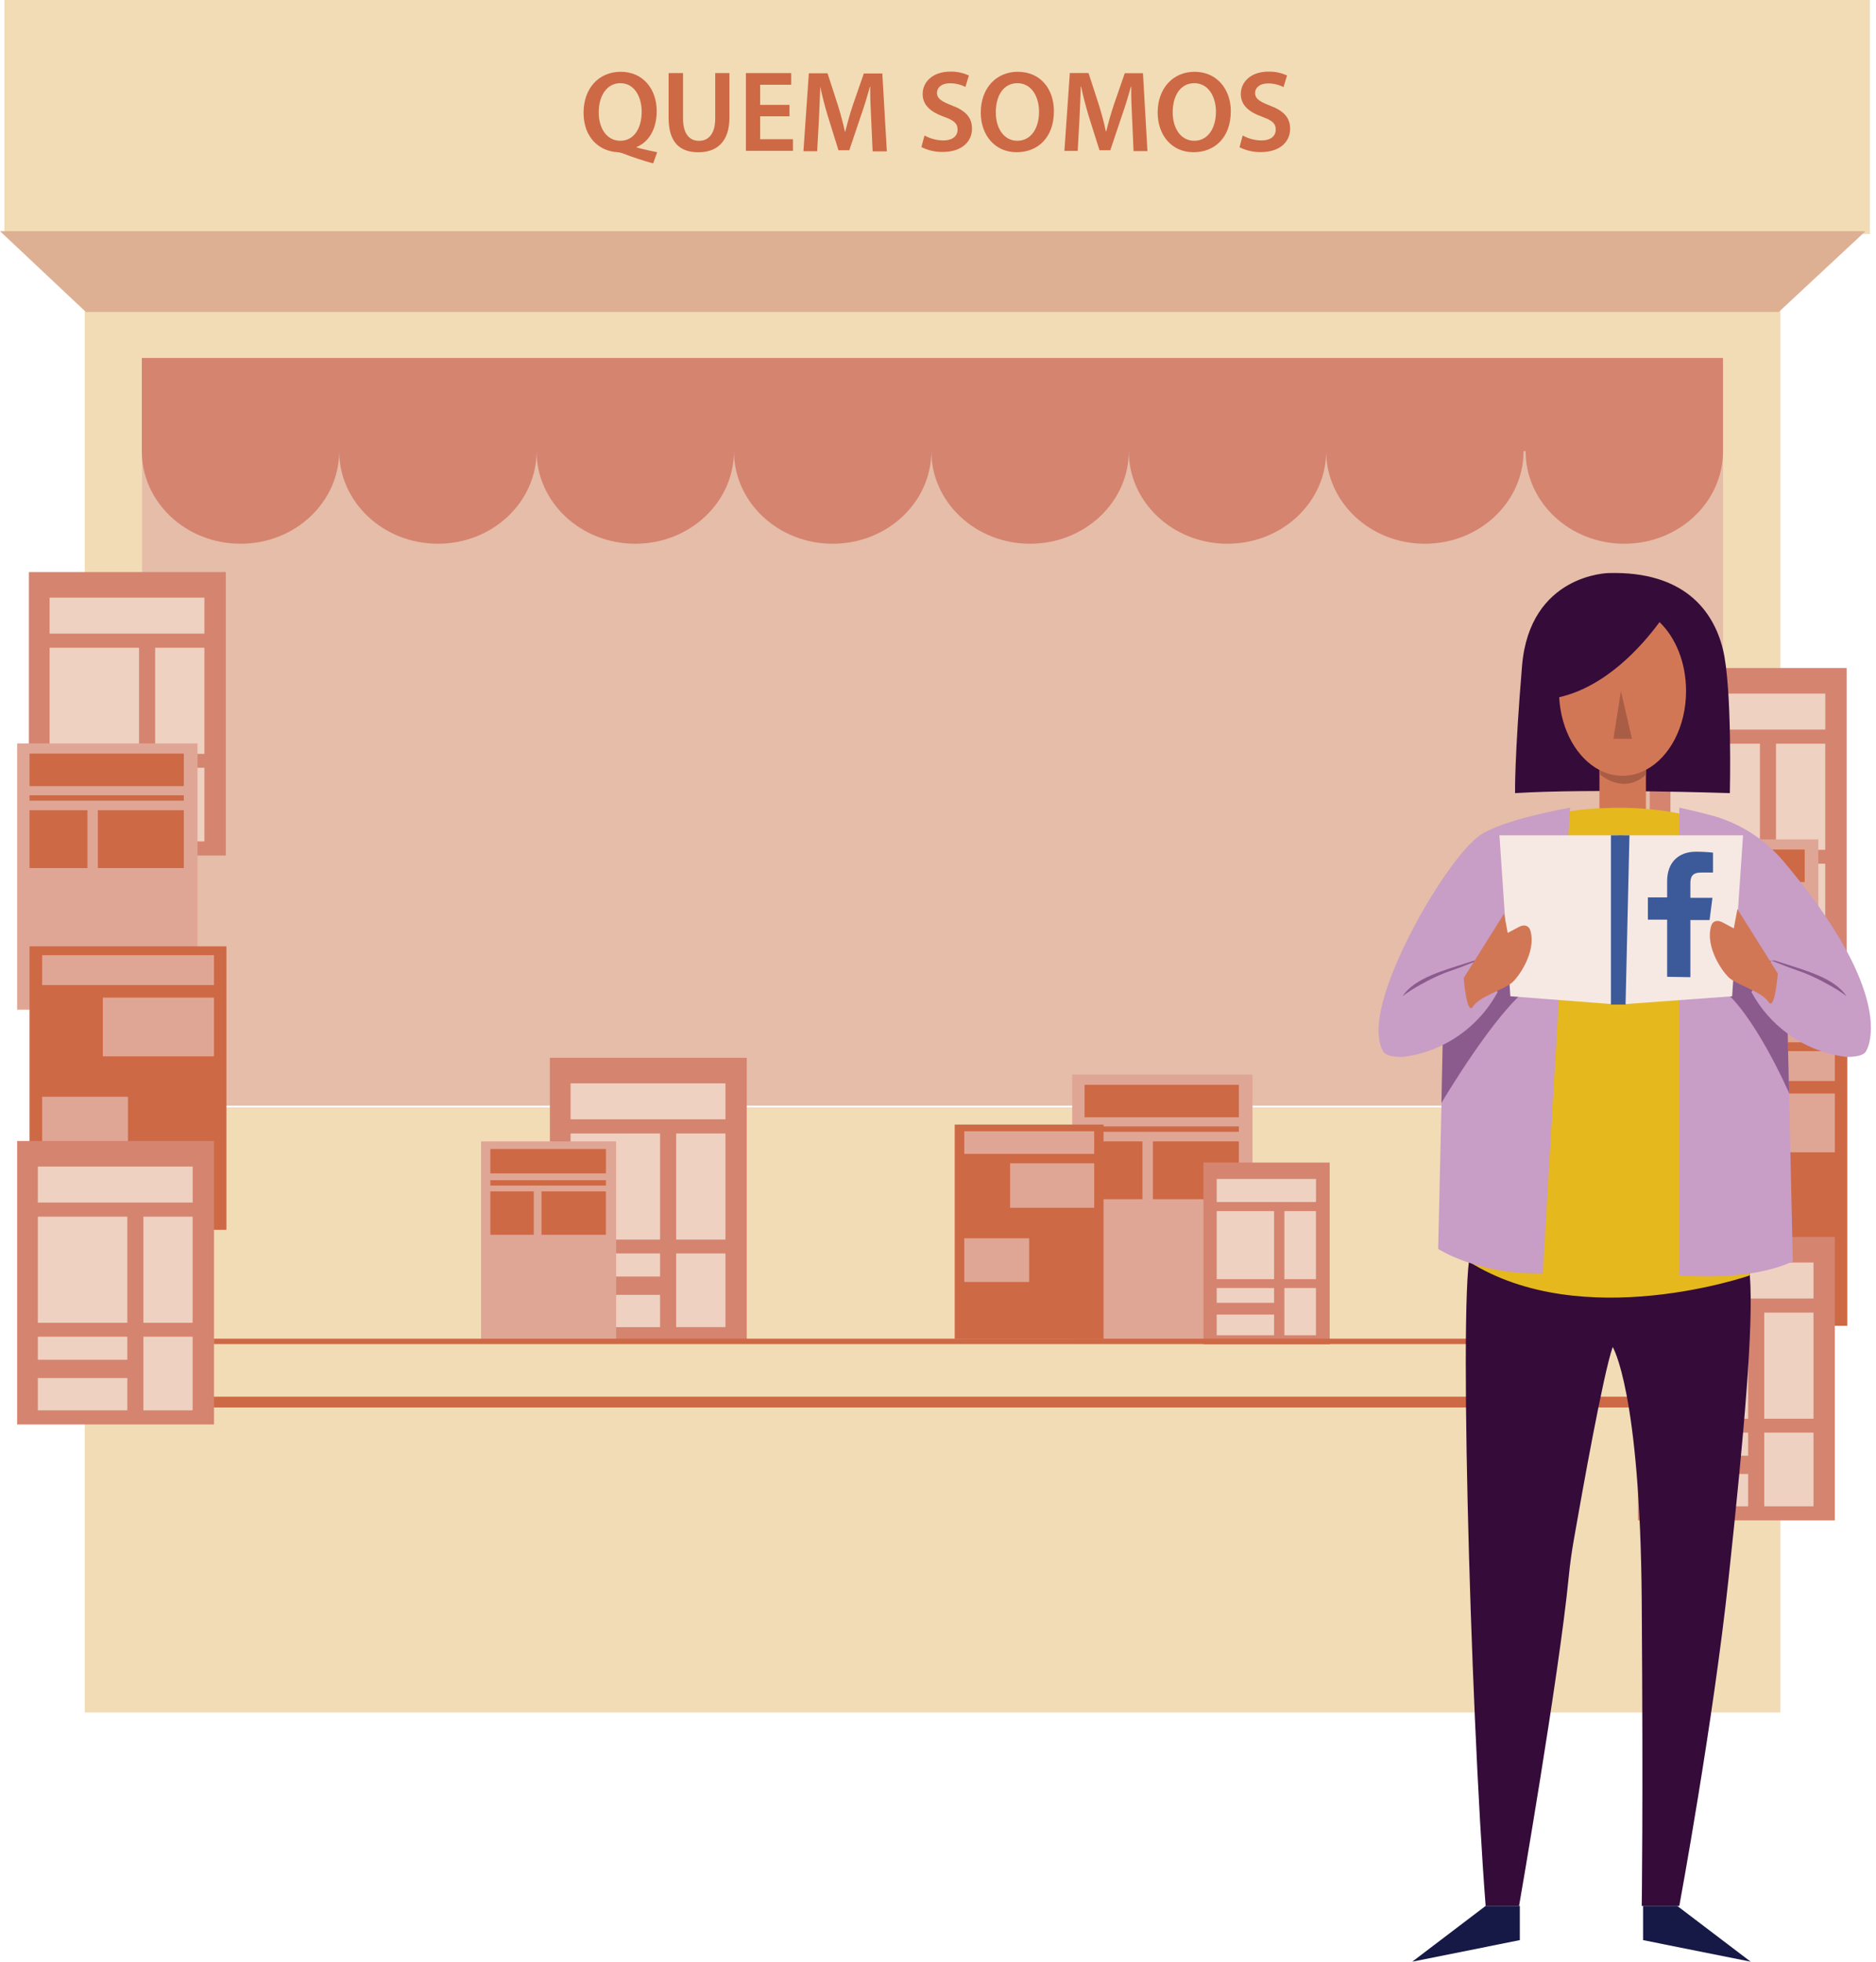 <?xml version="1.0" encoding="UTF-8"?>
<svg width="347px" height="363px" viewBox="0 0 347 363" version="1.1" xmlns="http://www.w3.org/2000/svg" xmlns:xlink="http://www.w3.org/1999/xlink">
    <!-- Generator: Sketch 54 (76480) - https://sketchapp.com -->
    <title>quem_somos</title>
    <desc>Created with Sketch.</desc>
    <g id="Page-1" stroke="none" stroke-width="1" fill="none" fill-rule="evenodd">
        <g id="home" transform="translate(-193, -589)">
            <g id="quem_somos" transform="translate(193, 589)">
                <g id="banca">
                    <rect id="Rectangle" fill="#E5BDA8" fill-rule="nonzero" x="26.23" y="51.23" width="292.6" height="153.31"></rect>
                    <path d="M15.68,43.3 L0.81,43.3 L0.81,-2.13162821e-14 L345.87,-2.13162821e-14 L345.87,43.3 L329.32,43.3 L329.32,316.81 L15.68,316.81 L15.68,43.3 Z M318.73,204.87 L318.7,66.23 L26.27,66.23 L26.27,204.87 L318.73,204.87 Z" id="Combined-Shape" fill="#F2DCB6" fill-rule="nonzero"></path>
                    <path d="M26.23,66.23 L26.23,83.46 C26.23,92.92 34.41,100.59 44.49,100.59 C54.57,100.59 62.74,92.92 62.74,83.46 C62.74,92.92 70.92,100.59 81,100.59 C91.08,100.59 99.25,92.92 99.25,83.46 C99.25,92.92 107.43,100.59 117.51,100.59 C127.59,100.59 135.76,92.92 135.76,83.46 C135.76,92.92 143.94,100.59 154.02,100.59 C164.1,100.59 172.27,92.92 172.27,83.46 C172.27,92.92 180.45,100.59 190.53,100.59 C200.61,100.59 208.79,92.92 208.79,83.46 C208.79,92.92 216.96,100.59 227.04,100.59 C237.12,100.59 245.3,92.92 245.3,83.46 C245.3,92.92 253.47,100.59 263.55,100.59 C273.63,100.59 281.81,92.92 281.81,83.46 L282.19,83.46 C282.19,92.92 290.36,100.59 300.44,100.59 C310.52,100.59 318.7,92.92 318.7,83.46 L318.7,66.23 L26.23,66.23 Z" id="Path" fill="#D58470" fill-rule="nonzero"></path>
                    <polygon id="Path" fill="#DEB093" fill-rule="nonzero" points="15.88 57.71 0 42.77 345.06 42.77 329.02 57.71"></polygon>
                    <path d="M120.81,30.23 C118.906,29.708 117.03,29.087 115.19,28.37 C114.888,28.258 114.571,28.187 114.25,28.16 C110.91,27.99 107.94,25.53 107.94,20.85 C107.94,16.4 110.7,13.28 114.82,13.28 C118.94,13.28 121.47,16.48 121.47,20.55 C121.47,24.03 119.87,26.36 117.75,27.19 L117.75,27.28 C118.99,27.62 120.38,27.92 121.56,28.16 L120.81,30.23 Z M118.69,20.67 C118.69,17.92 117.35,15.39 114.74,15.39 C112.13,15.39 110.74,17.89 110.74,20.78 C110.74,23.67 112.19,26.04 114.74,26.04 C117.29,26.04 118.69,23.69 118.69,20.67 L118.69,20.67 Z" id="Shape" fill="#CE6945" fill-rule="nonzero"></path>
                    <path d="M126.34,13.52 L126.34,21.92 C126.34,24.75 127.52,26.05 129.29,26.05 C131.06,26.05 132.29,24.75 132.29,21.92 L132.29,13.52 L134.92,13.52 L134.92,21.75 C134.92,26.2 132.63,28.17 129.17,28.17 C125.71,28.17 123.67,26.31 123.67,21.78 L123.67,13.52 L126.34,13.52 Z" id="Path" fill="#CE6945" fill-rule="nonzero"></path>
                    <polygon id="Path" fill="#CE6945" fill-rule="nonzero" points="146.03 21.52 140.6 21.52 140.6 25.75 146.67 25.75 146.67 27.91 137.97 27.91 137.97 13.52 146.35 13.52 146.35 15.68 140.6 15.68 140.6 19.4 146.03 19.4"></polygon>
                    <path d="M161.14,22.04 C161.05,20.18 160.94,17.94 160.96,16.04 L160.9,16.04 C160.43,17.8 159.83,19.74 159.19,21.56 L157.09,27.8 L155.09,27.8 L153.17,21.64 C152.61,19.81 152.1,17.84 151.72,16.04 L151.72,16.04 C151.66,17.92 151.57,20.21 151.47,22.18 L151.15,27.97 L148.61,27.97 L149.61,13.56 L153.07,13.56 L154.95,19.36 C155.47,21.04 155.95,22.76 156.28,24.36 L156.34,24.36 C156.73,22.8 157.22,21.02 157.78,19.36 L159.78,13.59 L163.2,13.59 L164.04,28 L161.41,28 L161.14,22.04 Z" id="Path" fill="#CE6945" fill-rule="nonzero"></path>
                    <path d="M171,25.06 C172.068,25.653 173.268,25.969 174.49,25.98 C176.18,25.98 177.12,25.18 177.12,23.98 C177.12,22.78 176.39,22.25 174.55,21.58 C172.18,20.73 170.66,19.47 170.66,17.4 C170.66,15.04 172.66,13.25 175.75,13.25 C176.944,13.218 178.128,13.464 179.21,13.97 L178.57,16.09 C177.687,15.632 176.705,15.399 175.71,15.41 C174.04,15.41 173.31,16.3 173.31,17.14 C173.31,18.25 174.15,18.76 176.07,19.51 C178.57,20.45 179.79,21.71 179.79,23.79 C179.79,26.1 178.04,28.11 174.32,28.11 C172.97,28.121 171.637,27.813 170.43,27.21 L171,25.06 Z" id="Path" fill="#CE6945" fill-rule="nonzero"></path>
                    <path d="M194.94,20.57 C194.94,25.4 192.01,28.16 188.04,28.16 C184.07,28.16 181.41,25.06 181.41,20.82 C181.41,16.4 184.19,13.28 188.25,13.28 C192.46,13.28 194.94,16.46 194.94,20.57 Z M184.19,20.78 C184.19,23.71 185.66,26.04 188.19,26.04 C190.72,26.04 192.19,23.69 192.19,20.67 C192.19,17.96 190.85,15.39 188.19,15.39 C185.53,15.39 184.19,17.81 184.19,20.78 Z" id="Shape" fill="#CE6945" fill-rule="nonzero"></path>
                    <path d="M209.41,22.04 C209.32,20.18 209.21,17.94 209.24,16.04 L209.17,16.04 C208.7,17.8 208.1,19.74 207.46,21.56 L205.37,27.8 L203.37,27.8 L201.41,21.59 C200.86,19.76 200.34,17.79 199.96,15.99 L199.91,15.99 C199.85,17.87 199.77,20.16 199.66,22.13 L199.34,27.92 L196.88,27.92 L197.88,13.51 L201.34,13.51 L203.23,19.31 C203.74,20.99 204.23,22.71 204.55,24.31 L204.61,24.31 C205,22.75 205.49,20.97 206.05,19.31 L208.05,13.54 L211.41,13.54 L212.24,27.95 L209.67,27.95 L209.41,22.04 Z" id="Path" fill="#CE6945" fill-rule="nonzero"></path>
                    <path d="M227.66,20.57 C227.66,25.4 224.73,28.16 220.75,28.16 C216.77,28.16 214.13,25.06 214.13,20.82 C214.13,16.4 216.91,13.28 220.97,13.28 C225.03,13.28 227.66,16.46 227.66,20.57 Z M216.91,20.78 C216.91,23.71 218.38,26.04 220.91,26.04 C223.44,26.04 224.91,23.69 224.91,20.67 C224.91,17.96 223.56,15.39 220.91,15.39 C218.26,15.39 216.91,17.81 216.91,20.78 Z" id="Shape" fill="#CE6945" fill-rule="nonzero"></path>
                    <path d="M229.86,25.06 C230.924,25.654 232.121,25.971 233.34,25.98 C235.03,25.98 235.97,25.18 235.97,23.98 C235.97,22.78 235.24,22.25 233.4,21.58 C231.03,20.73 229.51,19.47 229.51,17.4 C229.51,15.04 231.51,13.25 234.6,13.25 C235.794,13.217 236.979,13.463 238.06,13.97 L237.41,16.12 C236.528,15.66 235.545,15.426 234.55,15.44 C232.88,15.44 232.15,16.33 232.15,17.17 C232.15,18.28 232.99,18.79 234.91,19.54 C237.41,20.48 238.63,21.74 238.63,23.82 C238.63,26.13 236.88,28.14 233.16,28.14 C231.81,28.151 230.477,27.843 229.27,27.24 L229.86,25.06 Z" id="Path" fill="#CE6945" fill-rule="nonzero"></path>
                    <g id="Group-49" transform="translate(3.17, 105.83)">
                        <path d="M34.39,153.55 L303.63,153.55" id="Path" stroke="#CE6945" stroke-width="2"></path>
                        <rect id="Rectangle" fill="#D58470" fill-rule="nonzero" x="2.17" y="2.84217094e-14" width="36.42" height="52.44"></rect>
                        <rect id="Rectangle" fill="#EED1C1" fill-rule="nonzero" x="6" y="4.73" width="28.64" height="6.66"></rect>
                        <rect id="Rectangle" fill="#EED1C1" fill-rule="nonzero" x="6" y="14" width="16.55" height="19.63"></rect>
                        <rect id="Rectangle" fill="#EED1C1" fill-rule="nonzero" x="25.53" y="14" width="9.11" height="19.63"></rect>
                        <rect id="Rectangle" fill="#EED1C1" fill-rule="nonzero" x="6" y="36.2" width="16.55" height="4.27"></rect>
                        <rect id="Rectangle" fill="#EED1C1" fill-rule="nonzero" x="6" y="43.85" width="16.55" height="5.98"></rect>
                        <rect id="Rectangle" fill="#EED1C1" fill-rule="nonzero" x="25.53" y="36.2" width="9.11" height="13.63"></rect>
                        <rect id="Rectangle" fill="#E0A695" fill-rule="nonzero" x="7.10542736e-15" y="31.7" width="33.36" height="49.26"></rect>
                        <rect id="Rectangle" fill="#CE6945" fill-rule="nonzero" x="2.29" y="33.58" width="28.54" height="6.02"></rect>
                        <rect id="Rectangle" fill="#CE6945" fill-rule="nonzero" x="2.29" y="41.29" width="28.54" height="1"></rect>
                        <rect id="Rectangle" fill="#CE6945" fill-rule="nonzero" x="2.29" y="44.05" width="10.71" height="10.71"></rect>
                        <rect id="Rectangle" fill="#CE6945" fill-rule="nonzero" x="14.93" y="44.05" width="15.9" height="10.71"></rect>
                        <rect id="Rectangle" fill="#CE6945" fill-rule="nonzero" x="2.29" y="69.24" width="36.42" height="52.44"></rect>
                        <rect id="Rectangle" fill="#E0A695" fill-rule="nonzero" x="4.63" y="70.88" width="31.78" height="5.52"></rect>
                        <rect id="Rectangle" fill="#E0A695" fill-rule="nonzero" x="15.85" y="78.72" width="20.56" height="10.87"></rect>
                        <rect id="Rectangle" fill="#E0A695" fill-rule="nonzero" x="4.63" y="97.07" width="15.87" height="10.69"></rect>
                        <rect id="Rectangle" fill="#D58470" fill-rule="nonzero" x="7.10542736e-15" y="105.25" width="36.42" height="52.44"></rect>
                        <rect id="Rectangle" fill="#EED1C1" fill-rule="nonzero" x="3.83" y="109.98" width="28.64" height="6.66"></rect>
                        <rect id="Rectangle" fill="#EED1C1" fill-rule="nonzero" x="3.83" y="119.25" width="16.55" height="19.63"></rect>
                        <rect id="Rectangle" fill="#EED1C1" fill-rule="nonzero" x="23.35" y="119.25" width="9.11" height="19.63"></rect>
                        <rect id="Rectangle" fill="#EED1C1" fill-rule="nonzero" x="3.83" y="141.45" width="16.55" height="4.27"></rect>
                        <rect id="Rectangle" fill="#EED1C1" fill-rule="nonzero" x="3.83" y="149.1" width="16.55" height="5.98"></rect>
                        <rect id="Rectangle" fill="#EED1C1" fill-rule="nonzero" x="23.35" y="141.45" width="9.11" height="13.63"></rect>
                        <rect id="Rectangle" fill="#D58470" fill-rule="nonzero" x="301.98" y="17.75" width="36.42" height="52.44"></rect>
                        <rect id="Rectangle" fill="#EED1C1" fill-rule="nonzero" x="305.81" y="22.48" width="28.64" height="6.66"></rect>
                        <rect id="Rectangle" fill="#EED1C1" fill-rule="nonzero" x="305.81" y="31.75" width="16.55" height="19.63"></rect>
                        <rect id="Rectangle" fill="#EED1C1" fill-rule="nonzero" x="325.33" y="31.75" width="9.11" height="19.63"></rect>
                        <rect id="Rectangle" fill="#EED1C1" fill-rule="nonzero" x="305.81" y="53.95" width="16.55" height="4.27"></rect>
                        <rect id="Rectangle" fill="#EED1C1" fill-rule="nonzero" x="305.81" y="61.6" width="16.55" height="5.98"></rect>
                        <rect id="Rectangle" fill="#EED1C1" fill-rule="nonzero" x="325.33" y="53.95" width="9.11" height="13.63"></rect>
                        <rect id="Rectangle" fill="#E0A695" fill-rule="nonzero" x="299.8" y="49.45" width="33.36" height="49.26"></rect>
                        <rect id="Rectangle" fill="#CE6945" fill-rule="nonzero" x="302.1" y="51.33" width="28.54" height="6.02"></rect>
                        <rect id="Rectangle" fill="#CE6945" fill-rule="nonzero" x="302.1" y="59.04" width="28.54" height="1"></rect>
                        <rect id="Rectangle" fill="#CE6945" fill-rule="nonzero" x="302.1" y="61.8" width="10.71" height="10.71"></rect>
                        <rect id="Rectangle" fill="#CE6945" fill-rule="nonzero" x="314.74" y="61.8" width="15.9" height="10.71"></rect>
                        <rect id="Rectangle" fill="#CE6945" fill-rule="nonzero" x="302.1" y="86.99" width="36.42" height="52.44"></rect>
                        <rect id="Rectangle" fill="#E0A695" fill-rule="nonzero" x="304.44" y="88.63" width="31.78" height="5.52"></rect>
                        <rect id="Rectangle" fill="#E0A695" fill-rule="nonzero" x="315.66" y="96.47" width="20.56" height="10.87"></rect>
                        <rect id="Rectangle" fill="#E0A695" fill-rule="nonzero" x="304.44" y="114.82" width="15.87" height="10.69"></rect>
                        <rect id="Rectangle" fill="#D58470" fill-rule="nonzero" x="299.8" y="123" width="36.42" height="52.44"></rect>
                        <rect id="Rectangle" fill="#EED1C1" fill-rule="nonzero" x="303.63" y="127.73" width="28.64" height="6.66"></rect>
                        <rect id="Rectangle" fill="#EED1C1" fill-rule="nonzero" x="303.63" y="137" width="16.55" height="19.63"></rect>
                        <rect id="Rectangle" fill="#EED1C1" fill-rule="nonzero" x="323.16" y="137" width="9.11" height="19.63"></rect>
                        <rect id="Rectangle" fill="#EED1C1" fill-rule="nonzero" x="303.63" y="159.2" width="16.55" height="4.27"></rect>
                        <rect id="Rectangle" fill="#EED1C1" fill-rule="nonzero" x="303.63" y="166.85" width="16.55" height="5.98"></rect>
                        <rect id="Rectangle" fill="#EED1C1" fill-rule="nonzero" x="323.16" y="159.2" width="9.11" height="13.63"></rect>
                        <rect id="Rectangle" fill="#E0A695" fill-rule="nonzero" x="195.15" y="92.97" width="33.36" height="49.26"></rect>
                        <rect id="Rectangle" fill="#CE6945" fill-rule="nonzero" x="197.44" y="94.85" width="28.54" height="6.02"></rect>
                        <rect id="Rectangle" fill="#CE6945" fill-rule="nonzero" x="197.44" y="102.55" width="28.54" height="1"></rect>
                        <rect id="Rectangle" fill="#CE6945" fill-rule="nonzero" x="197.44" y="105.32" width="10.71" height="10.71"></rect>
                        <rect id="Rectangle" fill="#CE6945" fill-rule="nonzero" x="210.08" y="105.32" width="15.9" height="10.71"></rect>
                        <rect id="Rectangle" fill="#CE6945" fill-rule="nonzero" x="173.42" y="102.21" width="27.53" height="39.65"></rect>
                        <rect id="Rectangle" fill="#E0A695" fill-rule="nonzero" x="175.19" y="103.45" width="24.03" height="4.18"></rect>
                        <rect id="Rectangle" fill="#E0A695" fill-rule="nonzero" x="183.67" y="109.38" width="15.55" height="8.22"></rect>
                        <rect id="Rectangle" fill="#E0A695" fill-rule="nonzero" x="175.19" y="123.25" width="12" height="8.08"></rect>
                        <rect id="Rectangle" fill="#D58470" fill-rule="nonzero" x="98.54" y="89.86" width="36.42" height="52.44"></rect>
                        <rect id="Rectangle" fill="#EED1C1" fill-rule="nonzero" x="102.37" y="94.58" width="28.64" height="6.66"></rect>
                        <rect id="Rectangle" fill="#EED1C1" fill-rule="nonzero" x="102.37" y="103.86" width="16.55" height="19.63"></rect>
                        <rect id="Rectangle" fill="#EED1C1" fill-rule="nonzero" x="121.9" y="103.86" width="9.11" height="19.63"></rect>
                        <rect id="Rectangle" fill="#EED1C1" fill-rule="nonzero" x="102.37" y="126.05" width="16.55" height="4.27"></rect>
                        <rect id="Rectangle" fill="#EED1C1" fill-rule="nonzero" x="102.37" y="133.71" width="16.55" height="5.98"></rect>
                        <rect id="Rectangle" fill="#EED1C1" fill-rule="nonzero" x="121.9" y="126.05" width="9.11" height="13.63"></rect>
                        <rect id="Rectangle" fill="#D58470" fill-rule="nonzero" x="219.42" y="109.24" width="23.36" height="33.63"></rect>
                        <rect id="Rectangle" fill="#EED1C1" fill-rule="nonzero" x="221.88" y="112.27" width="18.37" height="4.27"></rect>
                        <rect id="Rectangle" fill="#EED1C1" fill-rule="nonzero" x="221.88" y="118.22" width="10.61" height="12.59"></rect>
                        <rect id="Rectangle" fill="#EED1C1" fill-rule="nonzero" x="234.4" y="118.22" width="5.84" height="12.59"></rect>
                        <rect id="Rectangle" fill="#EED1C1" fill-rule="nonzero" x="221.88" y="132.45" width="10.61" height="2.74"></rect>
                        <rect id="Rectangle" fill="#EED1C1" fill-rule="nonzero" x="221.88" y="137.36" width="10.61" height="3.83"></rect>
                        <rect id="Rectangle" fill="#EED1C1" fill-rule="nonzero" x="234.4" y="132.45" width="5.84" height="8.74"></rect>
                        <rect id="Rectangle" fill="#E0A695" fill-rule="nonzero" x="85.81" y="105.32" width="24.99" height="36.91"></rect>
                        <rect id="Rectangle" fill="#CE6945" fill-rule="nonzero" x="87.53" y="106.73" width="21.38" height="4.51"></rect>
                        <rect id="Rectangle" fill="#CE6945" fill-rule="nonzero" x="87.53" y="112.5" width="21.38" height="1"></rect>
                        <rect id="Rectangle" fill="#CE6945" fill-rule="nonzero" x="87.53" y="114.57" width="8.03" height="8.03"></rect>
                        <rect id="Rectangle" fill="#CE6945" fill-rule="nonzero" x="96.99" y="114.57" width="11.91" height="8.03"></rect>
                        <polygon id="Path" fill="#CE6945" fill-rule="nonzero" points="36.41 142.82 299.8 142.82 299.8 141.82 36.41 141.82"></polygon>
                    </g>
                </g>
                <g id="woman_holding_fb" transform="translate(255, 106)">
                    <path d="M17.377,125.075 C14.577,125.075 16.947,210.015 19.797,246.585 L25.977,246.585 C25.977,246.585 33.377,203.955 35.167,185.695 C35.387,183.405 35.707,181.125 36.107,178.855 C37.677,169.855 41.547,148.205 43.297,143.185 C43.297,143.185 48.387,151.365 48.667,190.115 C48.947,228.865 48.667,246.585 48.667,246.585 L55.617,246.585 C55.617,246.585 61.877,212.745 64.747,185.875 C67.617,159.005 69.377,139.125 68.667,129.955 L68.087,121.075 L17.377,125.075 Z" id="Path" fill="#350B39" fill-rule="nonzero"></path>
                    <path d="M42.527,0.015 C42.527,0.015 27.937,0.215 26.527,17.215 C25.117,34.215 25.237,40.725 25.237,40.725 C39.237,39.845 64.967,40.725 64.967,40.725 C64.967,40.725 65.437,21.165 63.667,14.055 C61.897,6.945 56.447,-0.375 42.527,0.015 Z" id="Path" fill="#350B39"></path>
                    <path d="M49.447,36.416 L49.447,46.715 L40.847,46.715 L40.847,36.447 C36.724,34.3 33.732,29.134 33.398,22.985 C42.025,21.013 48.614,13.633 51.961,9.088 C54.932,11.934 56.867,16.583 56.867,21.835 C56.867,28.454 53.794,34.115 49.447,36.416 Z" id="Combined-Shape" fill="#D27756" fill-rule="nonzero"></path>
                    <path d="M40.965,36.508 C42.256,37.159 43.656,37.515 45.117,37.515 C46.646,37.515 48.107,37.125 49.447,36.416 L49.447,37.315 C45.277,41.125 41.017,37.315 41.017,37.315 L40.965,36.508 Z" id="Combined-Shape" fill="#AA5D45" fill-rule="nonzero"></path>
                    <path d="M28.967,46.665 C28.967,46.665 30.327,43.665 43.297,43.455 C56.477,43.205 63.237,46.945 63.237,46.945 L68.657,129.945 C68.657,129.945 37.757,140.725 16.657,127.375 L28.927,46.655 L28.967,46.665 Z" id="Path" fill="#E5B81D" fill-rule="nonzero"></path>
                    <path d="M11.881,87.307 C9.596,88.437 7.112,89.196 4.517,89.525 C4.517,89.525 1.517,89.665 0.847,88.525 C0.601,88.105 0.083,87.045 0.059,85.595 C-0.996,76.257 12.466,53.124 18.587,48.645 C22.717,45.615 35.417,43.415 35.417,43.415 L30.367,129.595 C18.307,129.835 11.017,125.045 11.017,125.045 L11.881,87.307 Z" id="Combined-Shape" fill="#C89DC6" fill-rule="nonzero"></path>
                    <path d="M90.786,86.766 C90.611,87.613 90.302,88.228 90.127,88.525 C89.457,89.665 86.457,89.525 86.457,89.525 C82.5,89.023 78.801,87.52 75.671,85.229 L76.617,127.355 C68.237,131.235 55.617,129.925 55.617,129.925 L55.617,43.415 C58.187,43.965 60.377,44.515 62.197,45.025 C67.189,46.515 71.634,49.44 74.977,53.435 C91.41,72.953 91.647,83.018 90.786,86.766 Z" id="Combined-Shape" fill="#C89DC6" fill-rule="nonzero"></path>
                    <path d="M20.128,74.569 L25.297,68.205 C25.297,68.205 33.137,73.125 27.977,76.635 C21.757,80.865 11.617,98.045 11.617,98.045 L11.834,87.33 C16.111,85.227 19.696,81.828 22.017,77.525 L20.128,74.569 Z M4.417,78.298 C5.429,77.517 6.662,76.728 8.157,75.945 C9.508,75.185 10.907,74.517 12.347,73.945 L15.137,72.945 L18.275,71.714 C18.023,71.665 17.757,71.679 17.497,71.765 C11.861,73.578 6.719,74.888 4.417,78.298 L4.417,78.298 Z M18.307,71.721 C18.796,71.826 19.223,72.167 19.417,72.665 C19.388,72.88 19.354,73.091 19.316,73.299 L18.307,71.721 Z" id="Shape" fill="#5E2962" fill-rule="nonzero" opacity="0.57"></path>
                    <polygon id="Path" fill="#F6E9E3" points="22.347 48.535 24.367 78.305 44.327 79.845 44.327 48.535"></polygon>
                    <path d="M75.67,85.229 L75.917,96.205 C75.917,96.205 69.247,80.865 63.027,76.635 C57.867,73.125 65.707,68.205 65.707,68.205 L70.438,75.208 L68.957,77.525 C70.618,80.603 72.926,83.219 75.67,85.229 L75.67,85.229 Z M72.667,71.721 L71.659,73.299 C71.62,73.091 71.587,72.88 71.557,72.665 C71.752,72.167 72.179,71.826 72.667,71.721 L72.667,71.721 Z M72.7,71.714 L75.837,72.945 L78.627,73.945 C80.067,74.517 81.467,75.185 82.817,75.945 C84.313,76.728 85.545,77.517 86.558,78.298 C84.256,74.888 79.114,73.578 73.477,71.765 C73.218,71.679 72.951,71.665 72.7,71.714 L72.7,71.714 Z" id="Shape" fill="#5E2962" fill-rule="nonzero" opacity="0.57"></path>
                    <path d="M25.957,65.475 C26.877,64.985 27.787,65.165 28.077,66.175 C29.217,70.175 25.797,74.875 24.627,75.825 C23.017,77.125 18.627,78.365 17.457,80.205 C16.287,82.045 15.737,74.935 15.737,74.935 L23.207,63.015 L23.877,66.585 L25.957,65.475 Z" id="Path" fill="#D27756"></path>
                    <polygon id="Path" fill="#F6E9E3" points="67.407 48.535 65.387 78.305 44.327 79.845 45.147 48.535"></polygon>
                    <polygon id="Path" fill="#161946" fill-rule="nonzero" points="26.117 246.585 26.117 252.915 6.217 256.905 19.797 246.585"></polygon>
                    <polygon id="Path" fill="#161946" fill-rule="nonzero" points="48.917 246.585 48.917 252.915 68.817 256.905 55.237 246.585"></polygon>
                    <path d="M63.617,64.635 C62.697,64.145 61.787,64.315 61.497,65.325 C60.357,69.325 63.767,74.025 64.947,74.985 C66.557,76.285 70.947,77.515 72.117,79.355 C73.287,81.195 73.837,74.085 73.837,74.085 L66.367,62.175 L65.697,65.745 L63.617,64.635 Z" id="Path" fill="#D27756"></path>
                    <polygon id="Path" fill="#AA5D45" fill-rule="nonzero" points="44.817 21.835 43.427 30.685 46.867 30.685"></polygon>
                    <polygon id="Path" fill="#3C5A9A" points="42.967 48.535 46.397 48.535 45.677 79.845 42.967 79.845"></polygon>
                    <path d="M57.667,74.775 L57.667,64.205 L61.217,64.205 L61.747,60.085 L57.667,60.085 L57.667,57.415 C57.667,56.225 57.997,55.415 59.667,55.415 L61.847,55.415 L61.847,51.735 C60.791,51.619 59.73,51.562 58.667,51.565 C55.527,51.565 53.367,53.485 53.367,57.015 L53.367,60.015 L49.807,60.015 L49.807,64.135 L53.367,64.135 L53.367,74.705 L57.667,74.775 Z" id="Path" fill="#3C5A9A" fill-rule="nonzero"></path>
                </g>
            </g>
        </g>
    </g>
</svg>